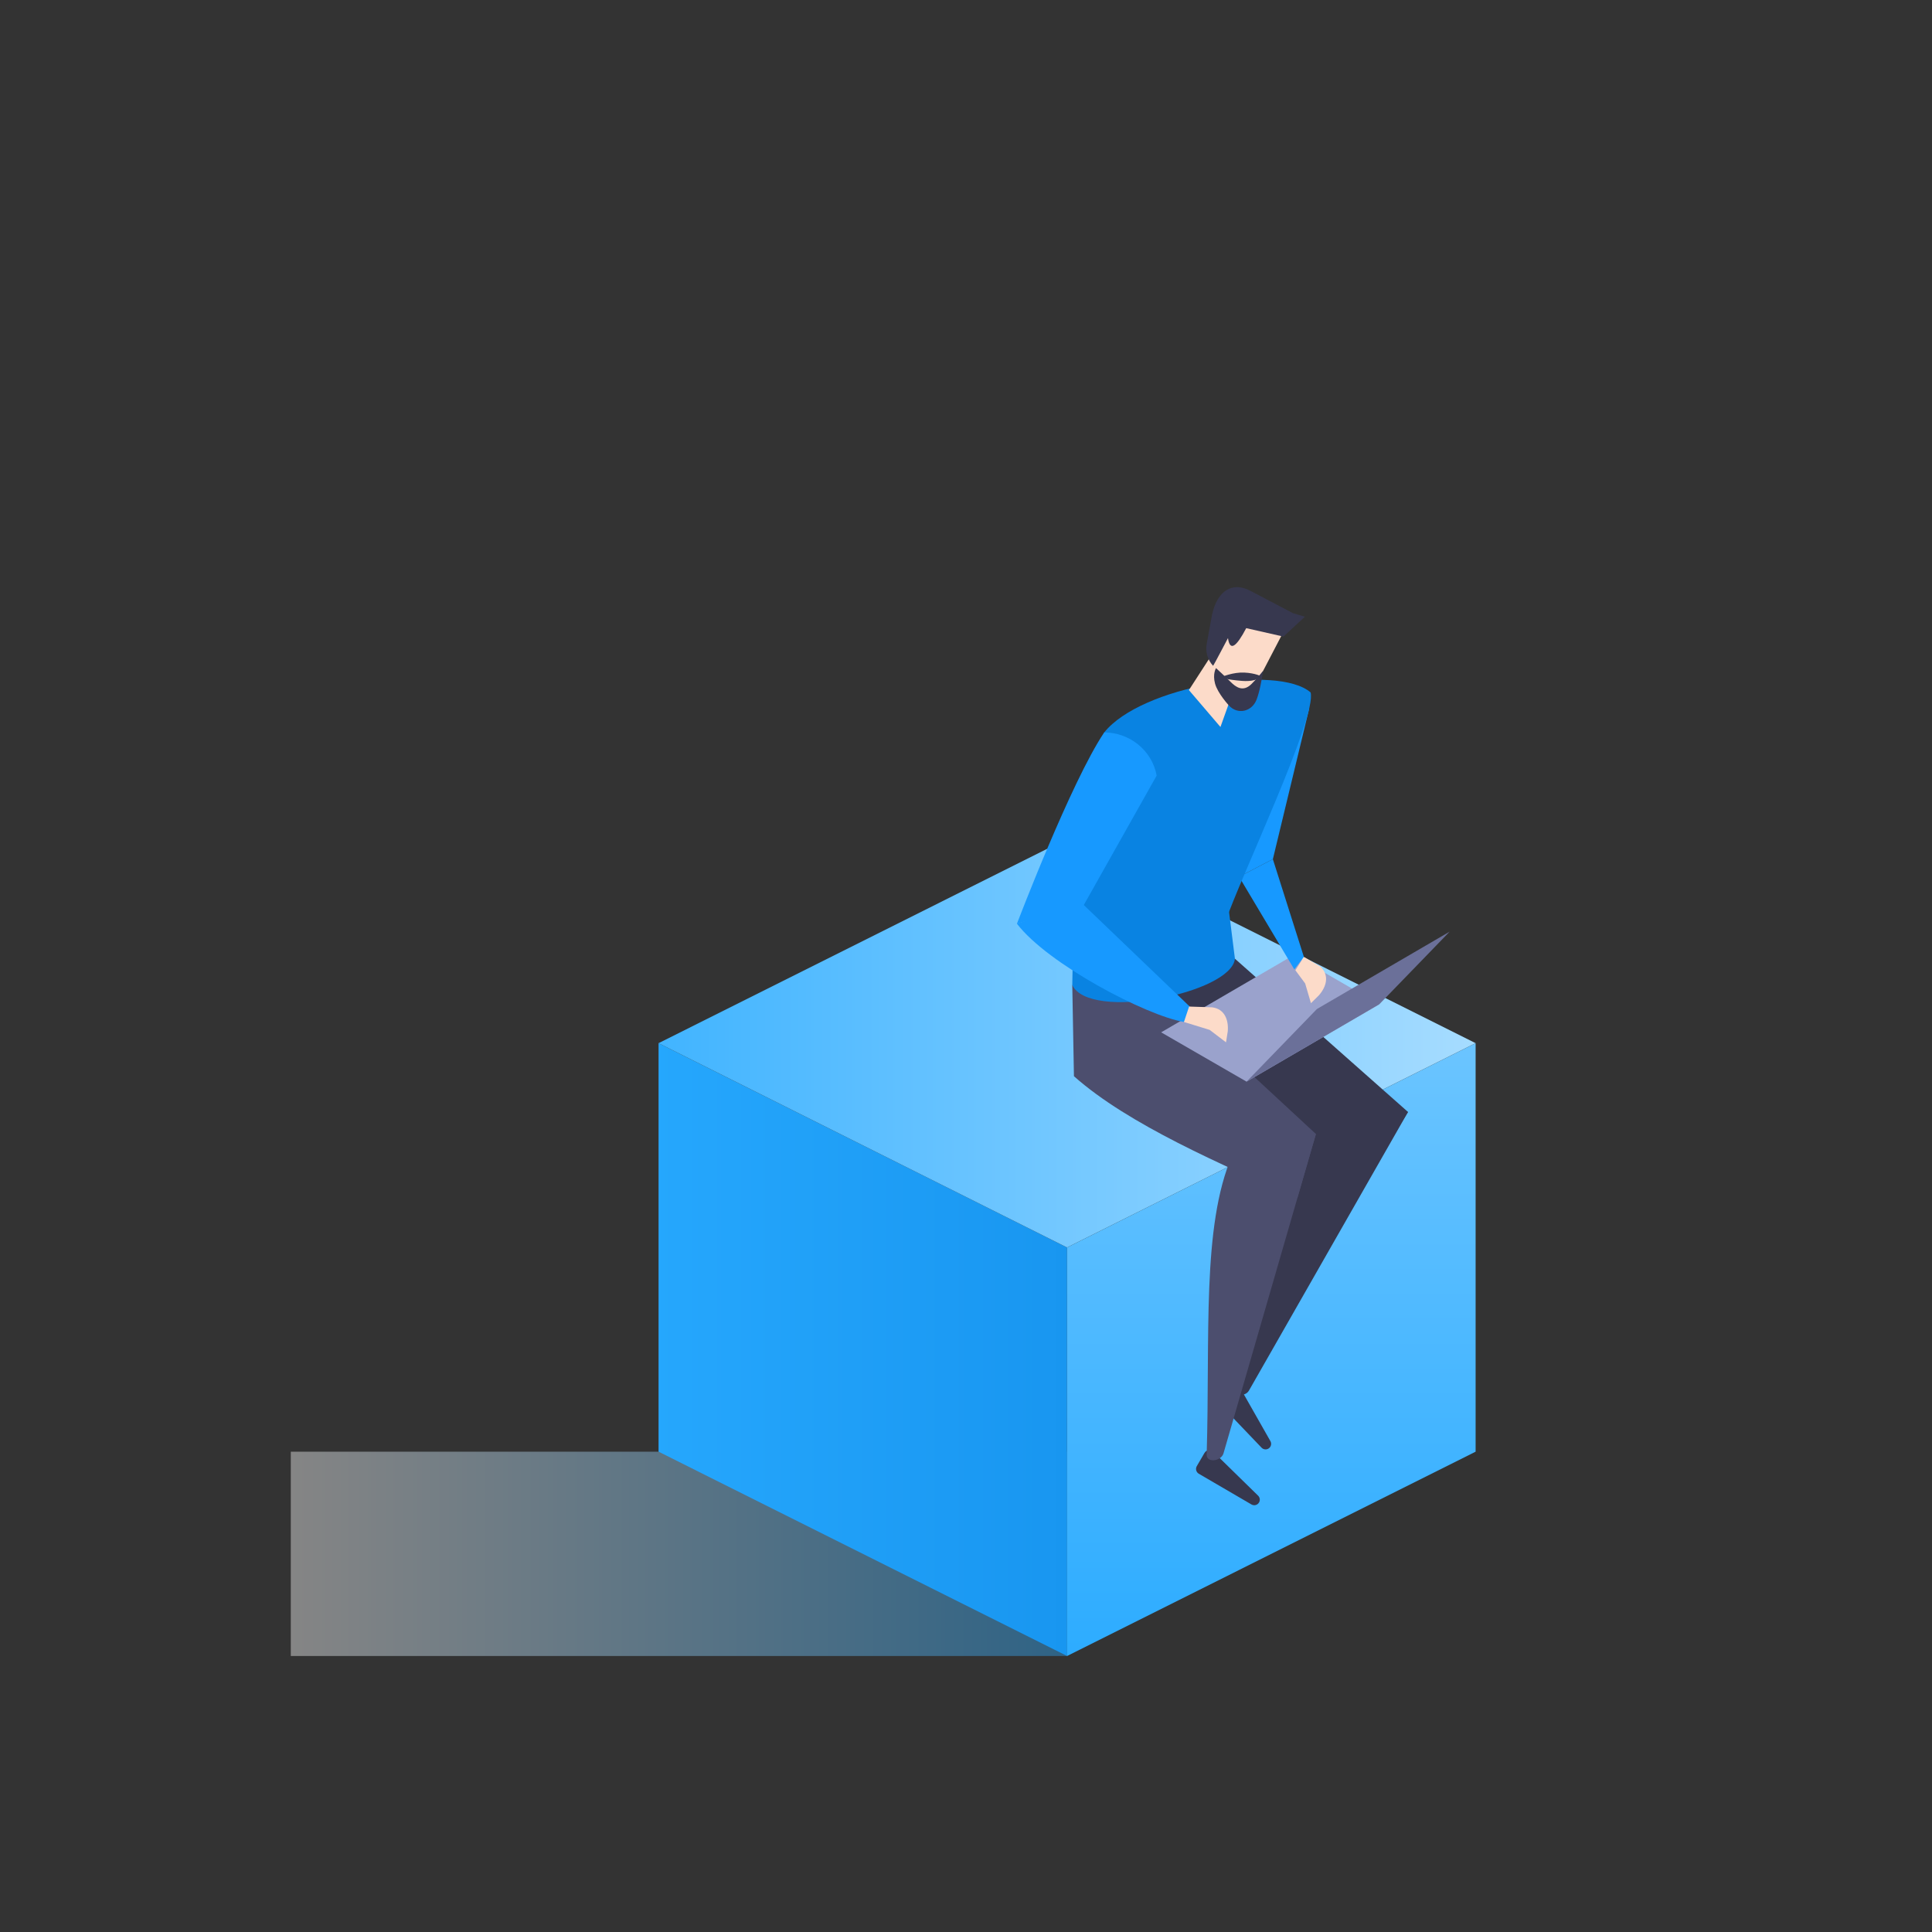 <?xml version="1.0" encoding="iso-8859-1"?>
<!-- Generator: Adobe Illustrator 25.0.1, SVG Export Plug-In . SVG Version: 6.00 Build 0)  -->
<svg version="1.1" id="step_01" xmlns="http://www.w3.org/2000/svg" xmlns:xlink="http://www.w3.org/1999/xlink" x="0px" y="0px"
	 viewBox="0 0 700 700" style="enable-background:new 0 0 700 700;" xml:space="preserve">
<rect x="0" y="0" width="700" height="700" fill="#333333" stroke="none"/>
<linearGradient id="SVGID_1_" gradientUnits="userSpaceOnUse" x1="105.357" y1="562.987" x2="386.625" y2="562.987">
	<stop  offset="0" style="stop-color:#FFFFFF"/>
	<stop  offset="1" style="stop-color:#28AAFF"/>
</linearGradient>
<rect x="105.357" y="525.975" style="opacity:0.4;fill:url(#SVGID_1_);" width="281.268" height="74.025"/>
<linearGradient id="SVGID_2_" gradientUnits="userSpaceOnUse" x1="211.432" y1="488.979" x2="553.655" y2="488.979">
	<stop  offset="0" style="stop-color:#28AAFF"/>
	<stop  offset="1" style="stop-color:#0983E2"/>
</linearGradient>
<polygon style="fill:url(#SVGID_2_);" points="386.625,600 238.608,525.975 238.608,377.958 
	386.625,451.983 "/>
<g>
	
		<linearGradient id="SVGID_3_" gradientUnits="userSpaceOnUse" x1="548.766" y1="377.958" x2="164.358" y2="377.958">
		<stop  offset="0" style="stop-color:#ABDEFF"/>
		<stop  offset="1" style="stop-color:#28AAFF"/>
	</linearGradient>
	<polygon style="fill:url(#SVGID_3_);" points="534.643,377.958 386.625,451.983 238.608,377.958 
		386.625,303.934 	"/>
</g>
<linearGradient id="SVGID_4_" gradientUnits="userSpaceOnUse" x1="460.634" y1="617.833" x2="460.634" y2="147.984">
	<stop  offset="0" style="stop-color:#28AAFF"/>
	<stop  offset="1" style="stop-color:#ABDEFF"/>
</linearGradient>
<polygon style="fill:url(#SVGID_4_);" points="534.643,525.975 386.625,600 386.625,451.983 
	534.643,377.958 "/>
<path style="fill:#37384F;" d="M447.436,347.36l-24.908,2.104l-8.965,30.361
	c20.269,16.808,56.41,32.823,83.87,43.818l12.716-20.759L447.436,347.36z"/>
<path style="fill:#37384F;" d="M441.821,508.557l15.266,15.967
	c0.768,0.803,2.041,0.832,2.844,0.064c0.667-0.637,0.814-1.646,0.359-2.448
	l-11.25-19.807c-0.647-1.139-2.192-1.366-3.139-0.46l-4.016,3.839
	C441.081,506.481,441.053,507.754,441.821,508.557z"/>
<path style="fill:#37384F;" d="M510.148,402.884l-57.699,101.067
	c-1.654,2.562-6.864,1.649-5.986-1.223c7.936-40.627,15.567-80.172,33.263-101.61
	L510.148,402.884z"/>
<path style="fill:#4C4E6E;" d="M422.045,360.173l-33.541-3.276l0.605,33.03
	c19.662,17.514,53.887,32.216,80.941,44.175l6.73-23.234L422.045,360.173z"/>
<path style="fill:#37384F;" d="M434.345,533.963l19.082,11.131
	c0.96,0.56,2.192,0.236,2.751-0.724c0.465-0.796,0.328-1.807-0.331-2.452
	l-16.283-15.93c-0.936-0.916-2.484-0.707-3.145,0.424l-2.799,4.799
	C433.061,532.172,433.386,533.404,434.345,533.963z"/>
<path style="fill:#4C4E6E;" d="M476.779,410.868l-33.491,115.733
	c-0.882,2.92-6.142,3.48-6.091,0.478c1.291-42.366-1.869-82.879,9.219-108.371
	L476.779,410.868z"/>
<polygon style="fill:#9AA2CC;" points="499.741,363.871 451.654,391.902 420.707,374.034 
	468.794,346.003 "/>
<polygon style="fill:#6B7099;" points="499.741,363.871 451.654,391.902 477.153,365.58 
	525.24,337.549 "/>
<path style="fill:#1799FF;" d="M448.938,317.667c0,0-2.816-37.001,1.205-58.053l24.208-2.917
	l-13.168,54.594L448.938,317.667z"/>
<polygon style="fill:#1799FF;" points="472.42,346.698 461.182,311.291 448.938,317.667 
	468.943,351.218 "/>
<path style="fill:#FCDBC9;" d="M478.383,350.209l-5.964-3.511l-3.079,4.842l3.544,4.786
	l2.098,7.145l2.866-2.833C480.573,357.539,481.801,353.381,478.383,350.209z"/>
<path style="fill:#0983E2;" d="M389.276,317.224l-0.772,39.673
	c6.191,13.209,57.62,3.078,58.932-9.537l-4.736-37.693L389.276,317.224z"/>
<path style="fill:#0983E2;" d="M444.022,333.874c5.327-15.746,33.209-74.142,30.836-82.995
	c-11.924-10.289-61.295-2.327-74.783,14.499l-10.799,51.846L444.022,333.874z"/>
<path style="fill:#1799FF;" d="M368.459,334.679c0,0,19.636-51.529,31.617-69.301
	c9.087,0,17.293,6.37,19.006,15.624l-26.402,46.904L368.459,334.679z"/>
<path style="fill:#1799FF;" d="M391.574,326.846l40.342,38.667l-2.945,4.769
	c-13.707-2.329-49.365-20.971-60.513-35.604L391.574,326.846z"/>
<path style="fill:#FCDBC9;" d="M428.971,370.282l9.314,2.866l5.926,4.509l0.628-3.981
	c0.356-4.109-1.121-8.185-5.754-8.712l-8.255-0.268L428.971,370.282z"/>
<polygon style="fill:#FCDBC9;" points="448.637,245.371 442.191,263.399 430.759,250.027 
	440.128,235.538 "/>
<path style="fill:#FCDBC9;" d="M454.356,249.388c-1.431,2.879-5.564,3.938-9.807-0.893
	l-4.166-7.62l0.84-16.63l10.197-7.831l15.285,9.268L454.356,249.388z"/>
<path style="fill:#37384F;" d="M444.919,231.196c0.704,5.006,3.072,3.13,6.612-3.605
	l13.497,3.059l7.746-7.198l-4.336-1.305l-15.231-8.001
	c-6.741-3.637-12.168-0.06-14.052,8.547l-1.941,10.616
	c-0.523,2.861,0.336,5.801,2.317,7.93
	C439.602,241.317,444.919,231.196,444.919,231.196z"/>
<g>
	<path style="fill:#37384F;" d="M453.437,247.834c-3.098,3.045-5.701,1.102-7.601-0.811
		c-1.542-1.552-5.249-4.959-5.249-4.959s-1.314,2.108-0.351,5.629
		c0.964,3.521,4.951,7.84,4.951,7.84c3.188,3.576,8.399,2.327,10.084-2.028
		c1.136-2.937,1.861-7.138,2.372-10.419
		C457.618,243.026,455.67,245.639,453.437,247.834z"/>
	<path style="fill:#37384F;" d="M444.97,246.104c0,0,2.128,0.373,5.046,0.596
		c3.175,0.243,4.819-0.404,4.819-0.404l2.339-1.179c0,0-2.257-1.238-6.324-1.429
		c-4.066-0.191-8.081,1.537-8.081,1.537L444.97,246.104z"/>
</g>
</svg>
